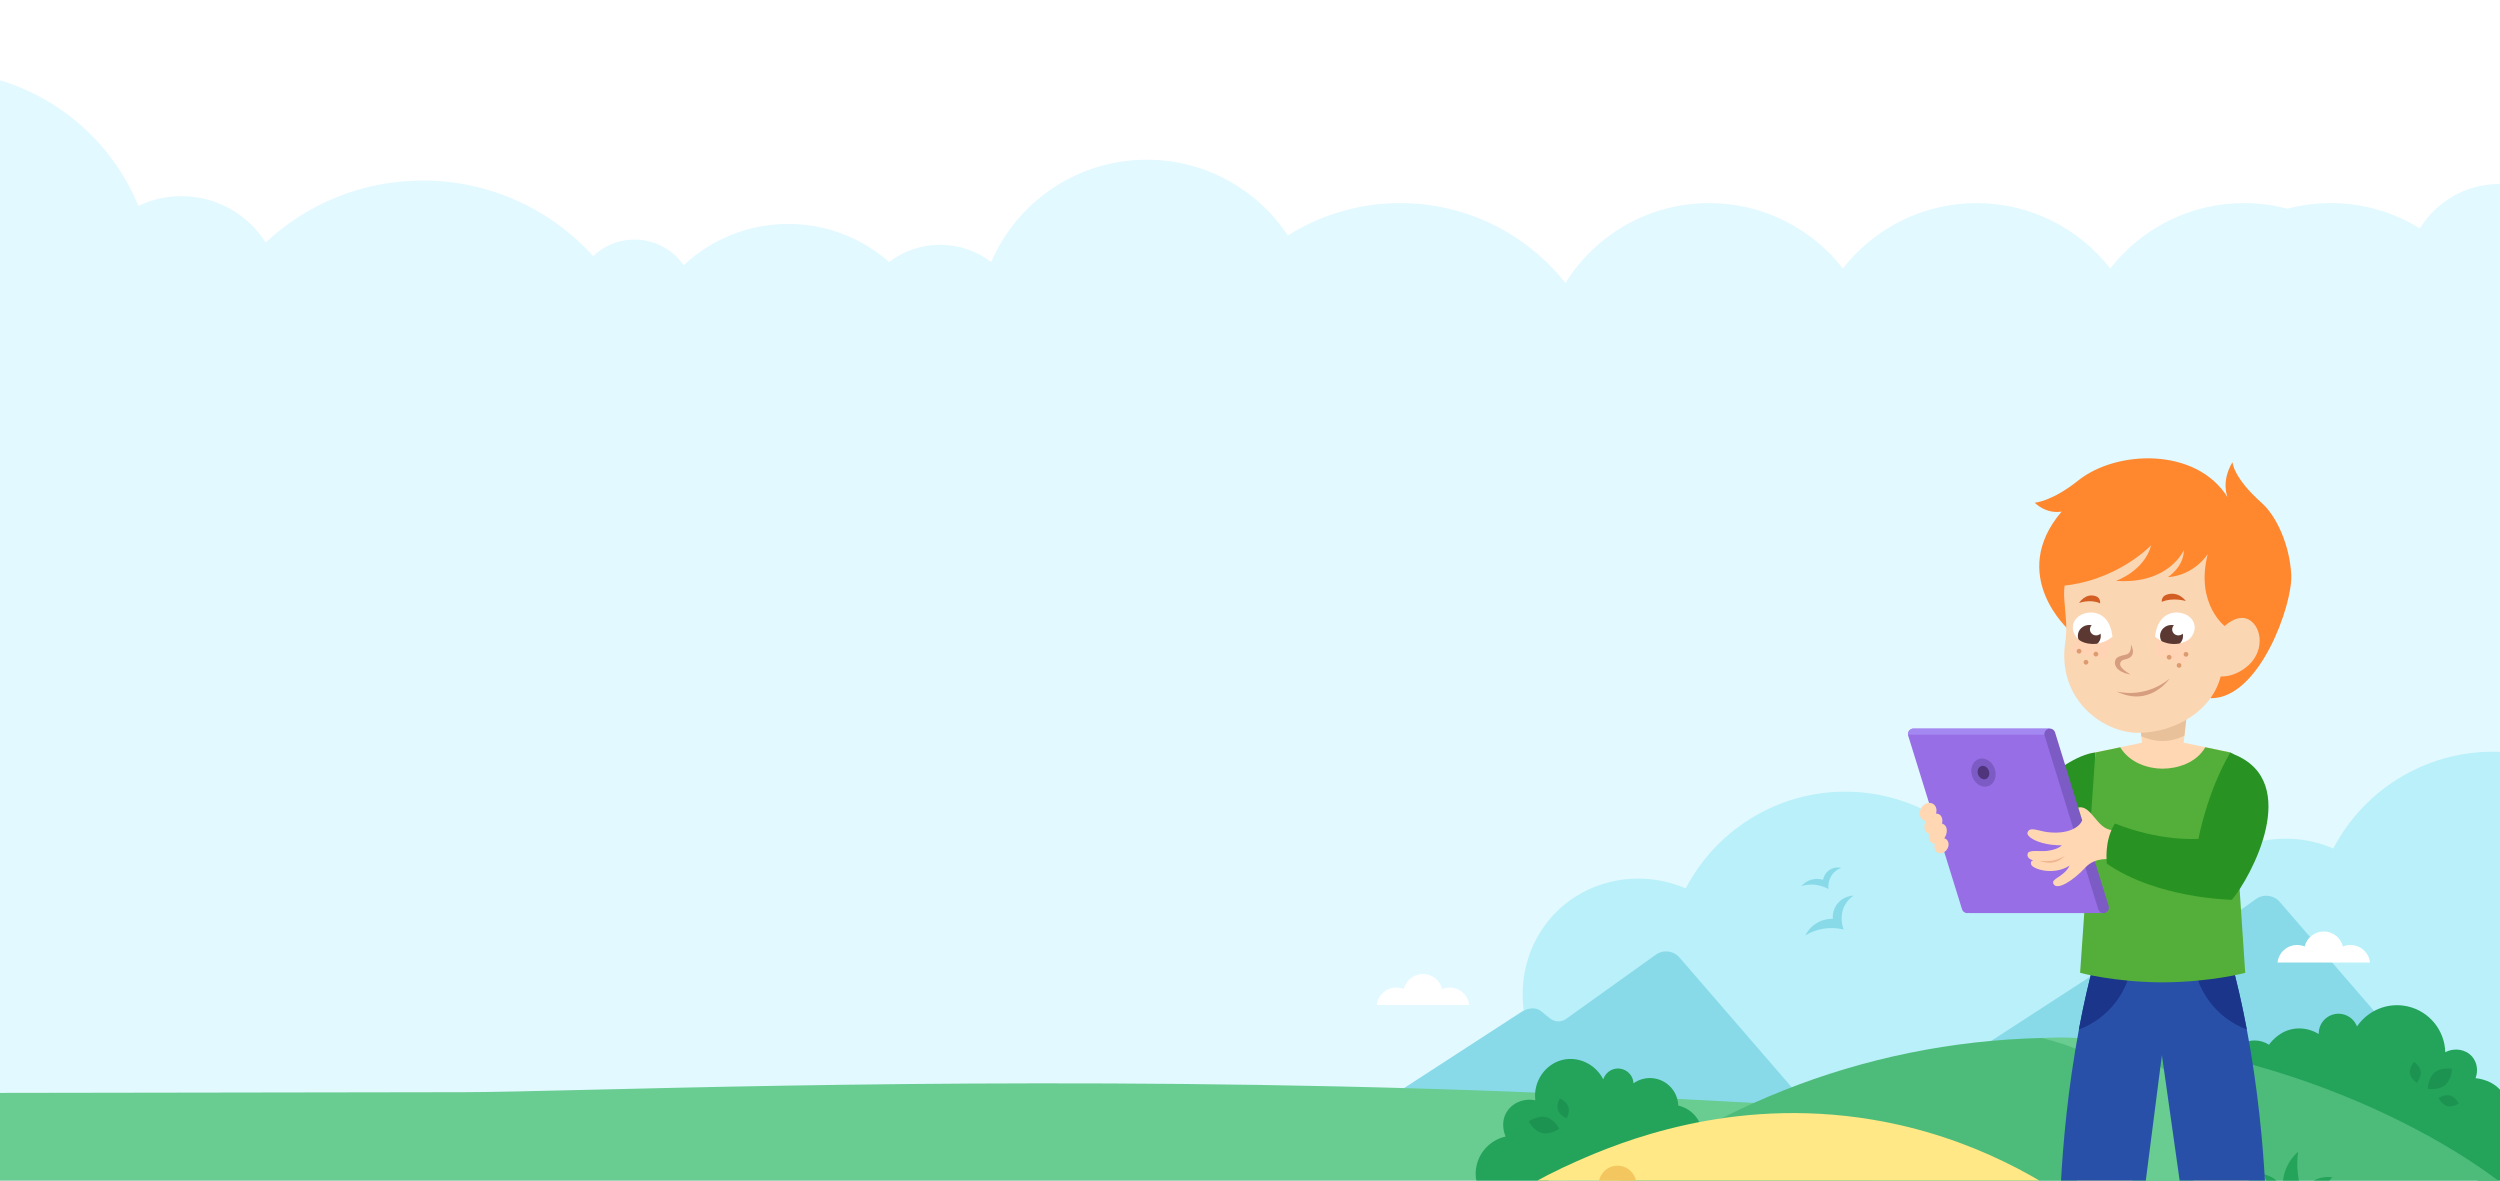 <?xml version="1.0" encoding="UTF-8"?> <svg xmlns="http://www.w3.org/2000/svg" width="1440" height="680" viewBox="0 0 1440 680" fill="none"><rect x="0" y="0" width="1440" height="680" fill="#333333" stroke="none"/> <g clip-path="url(#clip0)"> <rect width="1440" height="680" fill="white"></rect> <rect y="200" width="1440" height="480" fill="#E1F9FF"></rect> <path d="M1264.59 637.811C1277.25 628.951 1284.5 614.451 1283.13 599.901C1281.37 581.191 1265.64 565.231 1244.95 562.541C1244.5 558.351 1241.77 536.681 1223.13 522.661C1205.22 509.191 1179.77 508.181 1158.52 520.141C1143.23 483.071 1107.79 458.061 1067.81 456.121C1027.56 454.171 989.665 475.941 970.995 511.741C945.645 500.861 916.395 506.011 897.155 524.611C875.815 545.251 870.785 578.611 885.405 605.761C883.615 606.681 861.065 618.781 858.275 644.521C856.035 665.201 868.175 679.701 870.305 682.161C1001.73 667.381 1133.16 652.591 1264.59 637.811Z" fill="#B9F0F9"></path> <path d="M1637.59 614.811C1650.25 605.951 1657.5 591.451 1656.13 576.901C1654.37 558.191 1638.64 542.231 1617.95 539.541C1617.5 535.351 1614.77 513.681 1596.13 499.661C1578.22 486.191 1552.77 485.181 1531.52 497.141C1516.23 460.071 1480.79 435.061 1440.81 433.121C1400.56 431.171 1362.66 452.941 1343.99 488.741C1318.64 477.861 1289.39 483.011 1270.15 501.611C1248.81 522.251 1243.78 555.611 1258.4 582.761C1256.61 583.681 1234.06 595.781 1231.27 621.521C1229.03 642.201 1241.17 656.701 1243.3 659.161C1374.73 644.381 1506.16 629.591 1637.59 614.811Z" fill="#B9F0F9"></path> <path d="M-36 291C13.421 291 56.143 262.32 76.43 220.695C84.732 225.347 94.306 228 104.5 228C106.799 228 109.066 227.865 111.294 227.603C111.099 230.543 111 233.51 111 236.5C111 309.678 170.322 369 243.5 369C310.336 369 365.614 319.514 374.693 255.183C388.911 284.661 419.081 305 454 305C495.378 305 530.087 276.441 539.489 237.959C540.156 237.986 540.826 238 541.5 238C552.563 238 562.761 234.296 570.922 228.06C585.866 262.73 620.349 287 660.5 287C671.833 287 682.715 285.066 692.833 281.511C710.2 327.385 754.541 360 806.5 360C856.708 360 899.804 329.545 918.321 286.101C935.705 302.176 958.955 312 984.5 312C1015.8 312 1043.66 297.248 1061.5 274.317C1079.34 297.248 1107.2 312 1138.5 312C1169.8 312 1197.66 297.248 1215.5 274.317C1233.34 297.248 1261.2 312 1292.5 312C1301.14 312 1309.52 310.876 1317.5 308.765C1325.48 310.876 1333.86 312 1342.5 312C1396.35 312 1440 268.348 1440 214.5C1440 213.998 1440 213.498 1439.99 212.998C1469.31 212.735 1493 188.884 1493 159.5C1493 129.953 1469.05 106 1439.5 106C1420.18 106 1403.25 116.244 1393.84 131.598C1378.93 122.344 1361.34 117 1342.5 117C1333.86 117 1325.48 118.124 1317.5 120.235C1309.52 118.124 1301.14 117 1292.5 117C1261.2 117 1233.34 131.752 1215.5 154.683C1197.66 131.752 1169.8 117 1138.5 117C1107.2 117 1079.34 131.752 1061.5 154.683C1043.66 131.752 1015.8 117 984.5 117C949.56 117 918.912 135.379 901.698 162.996C879.44 134.971 845.069 117 806.5 117C782.715 117 760.526 123.835 741.79 135.647C724.329 109.341 694.44 92 660.5 92C620.349 92 585.866 116.27 570.922 150.94C562.761 144.704 552.563 141 541.5 141C530.452 141 520.266 144.694 512.112 150.915C496.611 137.274 476.272 129 454 129C430.724 129 409.559 138.037 393.821 152.793C387.587 143.851 377.227 138 365.5 138C356.268 138 347.882 141.627 341.69 147.533C317.448 120.794 282.435 104 243.5 104C208.532 104 176.728 117.546 153.049 139.676C142.845 123.639 124.915 113 104.5 113C95.62 113 87.211 115.013 79.703 118.607C61.031 73.072 16.261 41 -36 41C-105.036 41 -161 96.964 -161 166C-161 235.036 -105.036 291 -36 291Z" fill="#E1F9FF"></path> <path d="M967.63 551.809C964.35 547.739 958.52 546.799 954.12 549.629L901.77 587.099C899.06 588.849 895.55 588.699 893 586.729C891.49 585.559 890.75 585.019 887.92 582.629C884.54 579.769 879.79 580.579 876.06 583.049L793 636.949L954.64 700.179L1079.48 681.149L967.63 551.809Z" fill="#89DAE8"></path> <path d="M1.58204e-05 629.516C66.375 629.446 164.813 629.307 267.609 629.098C327.516 628.959 527.344 620.406 770.203 625.761C1037.53 631.671 1307.81 655.592 1440 667.9V680H1.58204e-05V629.516Z" fill="#69CC91"></path> <path d="M979.673 648.391C977.573 642.371 972.553 638.121 966.683 636.791C966.643 635.421 966.423 634.031 966.013 632.661C963.453 624.011 954.373 619.071 945.723 621.631C943.943 622.161 942.313 622.971 940.883 623.991C940.853 623.281 940.743 622.561 940.533 621.841C939.133 617.121 934.183 614.431 929.463 615.821C926.503 616.701 924.343 618.981 923.483 621.721C919.023 612.971 909.323 608.381 900.253 610.441C890.143 612.741 883.023 622.811 884.333 633.761C877.553 632.421 870.823 635.331 867.663 640.831C864.003 647.201 866.913 653.941 867.233 654.651C858.263 656.651 851.453 664.031 850.203 673.061C848.923 682.351 853.773 691.521 862.233 695.731C873.513 689.111 885.953 682.501 899.543 676.221C928.623 662.791 955.933 654.101 979.673 648.391Z" fill="#24A35B"></path> <path d="M888.293 652.611C893.153 653.751 898.163 650.101 898.163 650.101C898.163 650.101 895.303 644.601 890.443 643.461C885.583 642.321 880.573 645.971 880.573 645.971C880.573 645.971 883.443 651.471 888.293 652.611Z" fill="#1D9352"></path> <path d="M897.413 639.441C898.483 642.591 902.323 644.141 902.323 644.141C902.323 644.141 904.423 640.571 903.353 637.421C902.283 634.271 898.443 632.721 898.443 632.721C898.443 632.721 896.343 636.291 897.413 639.441Z" fill="#1D9352"></path> <path d="M1313.34 519.74C1310.06 515.67 1304.23 514.73 1299.83 517.56L1247.48 555.03C1244.77 556.78 1241.26 556.63 1238.71 554.66C1237.2 553.49 1236.46 552.95 1233.63 550.56C1230.25 547.7 1225.5 548.51 1221.77 550.98L1138.71 604.88L1300.35 668.11L1425.19 649.08L1313.34 519.74Z" fill="#89DAE8"></path> <path d="M1455.08 669.63C1454.37 662.06 1449.3 655.39 1442 652.22C1446.14 645.64 1446.29 637.34 1442.39 630.83C1436.99 621.82 1426.76 621.12 1425.92 621.07C1427.54 616.74 1426.81 611.93 1423.95 608.61C1420.33 604.42 1413.87 603.26 1408.48 606.1C1408.16 593.66 1399.47 582.54 1386.78 579.68C1375.29 577.09 1363.86 582.03 1357.63 591.23C1356.31 587.8 1353.35 585.06 1349.49 584.19C1343.34 582.8 1337.24 586.67 1335.85 592.82C1335.64 593.75 1335.56 594.68 1335.58 595.59C1333.82 594.51 1329.04 591.91 1322.7 592.43C1314.05 593.14 1308.83 599.13 1306.94 601.76C1304.56 600.22 1301.72 599.31 1298.67 599.31C1290.25 599.31 1283.43 606.14 1283.43 614.56C1283.43 619.41 1285.7 623.73 1289.23 626.52C1286.46 632.02 1286.77 638.89 1290.19 644.62C1308.7 641.9 1349.26 638.65 1392.81 658.86C1414.21 668.79 1429.95 681.42 1440.59 691.64C1450.08 688.12 1455.95 678.95 1455.08 669.63Z" fill="#24A35B"></path> <path d="M1408.36 625.019C1404.51 628.199 1398.4 627.149 1398.4 627.149C1398.4 627.149 1398.52 620.949 1402.37 617.769C1406.22 614.589 1412.33 615.639 1412.33 615.639C1412.33 615.639 1412.2 621.839 1408.36 625.019Z" fill="#1D9352"></path> <path d="M1394.34 617.259C1394.78 620.559 1392.02 623.649 1392.02 623.649C1392.02 623.649 1388.56 621.389 1388.12 618.079C1387.68 614.779 1390.44 611.689 1390.44 611.689C1390.44 611.689 1393.91 613.959 1394.34 617.259Z" fill="#1D9352"></path> <path d="M1409.59 637.089C1406.38 636.219 1404.59 632.489 1404.59 632.489C1404.59 632.489 1408.01 630.159 1411.23 631.029C1414.45 631.899 1416.23 635.629 1416.23 635.629C1416.23 635.629 1412.81 637.959 1409.59 637.089Z" fill="#1D9352"></path> <path d="M1460.62 699.08C1425.73 661.47 1312.18 597.75 1186.5 597.75C1080.68 597.75 983.754 635.85 908.674 699.08H1460.62Z" fill="#4DBC7A"></path> <path d="M1250.61 699.08C1255.7 693.85 1270.38 676.7 1267.91 653.44C1265.86 634.2 1253.68 621.92 1247.47 616.85C1237.27 608.5 1223.87 601.83 1208.77 598.41C1201.4 597.98 1193.98 597.75 1186.51 597.75C1182.94 597.75 1179.37 597.8 1175.82 597.88C1212.69 606.5 1236.28 626.37 1233.2 650.28C1230.57 670.66 1210.01 689.11 1184.69 687.6C1181.86 688.2 1179.88 690.73 1179.98 693.48C1180.09 696.48 1182.64 699.02 1185.83 699.07H1250.61V699.08Z" fill="#69CC91"></path> <path d="M854.623 699.081C866.823 690.541 884.993 679.081 908.503 668.751C931.803 658.511 996.253 631.201 1078.37 644.891C1137.46 654.741 1180.04 681.541 1203.3 699.081H854.623Z" fill="#FFE885"></path> <path d="M942.464 680.82C941.734 675.52 937.194 671.43 931.694 671.43C926.194 671.43 921.654 675.52 920.924 680.82H942.464Z" fill="#F4C660"></path> <path d="M1365.14 554.42C1364.52 548.74 1359.7 544.32 1353.86 544.32C1352.33 544.32 1350.87 544.63 1349.53 545.18C1348.32 540.21 1343.84 536.52 1338.5 536.52C1333.16 536.52 1328.68 540.21 1327.47 545.18C1326.14 544.63 1324.68 544.32 1323.14 544.32C1317.29 544.32 1312.48 548.74 1311.86 554.42H1365.14Z" fill="white"></path> <path d="M846.28 578.9C845.66 573.22 840.84 568.8 835 568.8C833.47 568.8 832.01 569.11 830.67 569.66C829.46 564.69 824.98 561 819.64 561C814.3 561 809.82 564.69 808.61 569.66C807.28 569.11 805.82 568.8 804.28 568.8C798.43 568.8 793.62 573.22 793 578.9H846.28Z" fill="white"></path> <path d="M1060.61 499.891C1059.5 500.281 1057.86 501.031 1056.38 502.531C1052.75 506.191 1053.08 511.191 1053.15 512.071C1051.75 511.301 1049.75 510.391 1047.21 509.901C1042.99 509.081 1039.49 509.801 1037.59 510.351C1038.34 509.511 1040.56 507.241 1044.24 506.491C1046.84 505.961 1048.98 506.431 1050.08 506.751C1050.19 506.171 1050.8 503.151 1053.67 501.171C1056.77 499.031 1060.09 499.761 1060.61 499.891Z" fill="#89DAE8"></path> <path d="M1067.64 515.891C1066.26 516.831 1064.29 518.481 1062.8 521.091C1059.16 527.461 1061.46 534.231 1061.89 535.411C1059.68 534.861 1056.59 534.371 1052.92 534.631C1046.81 535.061 1042.27 537.361 1039.85 538.821C1040.57 537.391 1042.79 533.441 1047.57 531.051C1050.95 529.361 1054.07 529.211 1055.71 529.241C1055.64 528.401 1055.36 524.031 1058.58 520.241C1062.05 516.131 1066.88 515.911 1067.64 515.891Z" fill="#89DAE8"></path> <path d="M1310.06 699.08H1332.18C1332.87 696.35 1333.93 693.08 1335.64 689.57C1338.09 684.53 1341.02 680.74 1343.39 678.11C1341.89 677.89 1337.36 677.45 1332.63 680.05C1328.71 682.21 1326.72 685.33 1325.94 686.72C1325.03 684.03 1324.15 680.68 1323.65 676.79C1322.97 671.48 1323.24 666.89 1323.71 663.42C1321.84 665.07 1318.34 668.64 1316.31 674.35C1314.83 678.52 1314.72 682.19 1314.84 684.48C1314.19 683.26 1312.83 681.11 1310.34 679.25C1307.77 677.34 1305.24 676.67 1303.88 676.41C1305.46 679.9 1307.08 684.18 1308.32 689.18C1309.21 692.78 1309.74 696.11 1310.06 699.08Z" fill="#24A35B"></path> <g clip-path="url(#clip1)"> <path d="M1287.36 435.369L1284.7 433.409L1257.76 427.779L1260.17 406.619H1245.84H1245.8H1231.47L1233.82 427.779L1204.01 434.009L1207.97 539.729L1245.87 546.369L1283.62 539.729L1287.36 435.369Z" fill="#FFD7B3"></path> <path d="M1260.17 406.619L1258.21 423.829C1254.95 425.379 1250.49 426.829 1245.82 426.829C1241.19 426.829 1236.66 425.629 1233.42 424.099L1231.47 406.619H1260.17V406.619Z" fill="#E8C19A"></path> <path d="M1330.25 776.269C1327.81 774.059 1313.45 766.599 1303.04 758.419C1297.51 754.079 1293.95 752.629 1292.2 746.749C1288.8 724.329 1301.77 684.699 1290.99 654.289L1283.62 539.729H1207.97L1200.6 654.289C1189.77 684.839 1202.91 724.709 1199.34 747.069C1197.55 752.679 1194.03 754.149 1188.6 758.419C1178.19 766.599 1163.83 774.069 1161.39 776.269C1159.73 777.769 1158.79 781.008 1162.68 781.168C1162.68 781.168 1163.01 783.499 1166.87 783.499H1169.45C1171.53 786.719 1178.23 786.758 1181.93 785.718C1191.91 782.918 1192.7 778.959 1207.24 778.959C1212.24 778.959 1218.72 779.829 1222.78 776.059C1228.07 771.159 1223.17 762.969 1221.2 751.229C1220.48 715.569 1243.5 582.488 1243.5 582.488H1248.07C1248.07 582.488 1271.1 715.569 1270.37 751.229H1270.43C1268.47 762.969 1263.57 771.159 1268.85 776.059C1272.91 779.819 1279.39 778.959 1284.39 778.959C1298.93 778.959 1299.72 782.908 1309.7 785.718C1313.4 786.758 1320.11 786.709 1322.18 783.499H1324.76C1328.62 783.499 1328.95 781.168 1328.95 781.168C1332.86 781.008 1331.91 777.769 1330.25 776.269Z" fill="#FFD7B3"></path> <path d="M1204.01 434.01C1188.89 436.79 1154.26 488.3 1153.2 490.16C1145.07 504.41 1155.1 492.53 1156.56 514.73L1168.98 515.98C1167.41 494.66 1176.19 502.44 1176.19 502.44L1206.07 468.87L1212.07 441.64L1204.01 434.01Z" fill="#FFD7B3"></path> <path d="M1284.3 550.309H1207.29C1186.75 623.699 1186.39 701.139 1186.39 701.139C1186.39 701.139 1193.5 708.959 1211.33 708.809C1228.36 708.659 1232.75 705.129 1232.75 705.129L1245.26 607.749L1259.03 705.129C1259.03 705.129 1263.43 708.659 1280.46 708.809C1298.29 708.959 1305.39 701.139 1305.39 701.139C1305.39 701.139 1304.93 623.699 1284.3 550.309Z" fill="#2950A8"></path> <path d="M1228.34 550.309H1207.28C1203.29 564.579 1200.06 578.999 1197.44 592.979C1214.96 586.459 1227.58 569.909 1228.34 550.309Z" fill="#1A3589"></path> <path d="M1263.24 550.309H1284.3C1288.29 564.579 1291.52 578.999 1294.14 592.979C1276.62 586.459 1264 569.909 1263.24 550.309Z" fill="#1A3589"></path> <path d="M1206.96 433.408C1186.34 435.788 1154.11 469.568 1148.17 488.848C1140.9 512.418 1178.96 502.928 1178.96 502.928L1205.71 479.628L1206.96 433.408Z" fill="#289322"></path> <path d="M1284.69 433.43L1270.26 430.42C1264.97 439.58 1253.94 442.75 1245.62 442.75C1237.31 442.75 1226.73 439.44 1221.26 430.44L1222.09 430.27L1206.96 433.42L1198.14 560.33C1198.14 560.33 1217.18 565.66 1245.64 565.84C1274.1 565.66 1293.25 560.34 1293.25 560.34L1284.69 433.43Z" fill="#54AF3A"></path> <path d="M1134.07 525.809C1133.87 525.869 1133.67 525.909 1133.47 525.929H1132.8C1131.59 525.799 1130.51 524.969 1130.12 523.729L1099.12 423.749C1099.06 423.549 1099.02 423.349 1099 423.149C1098.99 423.019 1098.99 422.889 1099 422.759C1099 422.679 1098.99 422.599 1099 422.519C1099.01 422.449 1099.03 422.379 1099.04 422.309C1099.23 421.169 1100.02 420.179 1101.2 419.809C1101.39 419.749 1101.59 419.709 1101.79 419.679C1102.02 419.649 1102.24 419.659 1102.46 419.679H1180.49L1211.76 525.919H1134.02L1134.07 525.809Z" fill="#976EE5"></path> <path d="M1099.01 423.159C1099 423.029 1099 422.899 1099.01 422.769C1099.01 422.689 1099 422.609 1099.01 422.529C1099.02 422.459 1099.04 422.399 1099.05 422.339C1099.23 421.199 1100.03 420.199 1101.21 419.829C1101.4 419.769 1101.6 419.729 1101.8 419.699C1102.03 419.669 1102.25 419.679 1102.47 419.699H1180.5L1180.25 423.179H1099.01C1099.01 423.169 1099.01 423.159 1099.01 423.159Z" fill="#A488F2"></path> <path d="M1179.78 419.818C1181.44 419.298 1183.21 420.228 1183.72 421.888L1214.52 521.618L1214.59 521.848C1215.1 523.498 1214.18 525.258 1212.53 525.778V525.788C1210.87 526.308 1209.1 525.378 1208.59 523.718L1177.71 423.758C1177.19 422.098 1178.12 420.338 1179.78 419.818Z" fill="#7C5BC4"></path> <path d="M1145.34 452.768C1148.89 451.461 1150.48 446.928 1148.9 442.643C1147.32 438.358 1143.17 435.943 1139.62 437.251C1136.08 438.558 1134.49 443.091 1136.07 447.376C1137.65 451.661 1141.8 454.075 1145.34 452.768Z" fill="#7C5BC4"></path> <path d="M1143.85 448.716C1145.54 448.091 1146.31 445.925 1145.55 443.879C1144.8 441.832 1142.81 440.679 1141.12 441.304C1139.42 441.929 1138.66 444.095 1139.41 446.141C1140.17 448.188 1142.15 449.341 1143.85 448.716Z" fill="#51357C"></path> <path d="M1178.37 486.009C1172.24 484.759 1167 481.739 1167.89 479.419C1169.22 475.949 1173.9 478.619 1179.34 479.299C1190.72 480.729 1197.82 476.689 1199.34 472.459L1197.07 465.109C1204.65 463.499 1207.73 477.569 1216.61 478.159L1215.68 494.999C1215.68 494.999 1206.95 493.479 1201.28 499.589C1193.86 507.589 1184.68 513.119 1182.77 509.099C1181.28 505.959 1188.66 505.369 1192.14 498.569C1182.66 504.629 1170.73 500.539 1169.94 497.949C1169.29 495.809 1171.13 495.499 1171.13 495.499C1171.13 495.499 1167.2 494.819 1167.92 491.739C1168.52 489.189 1175.18 490.639 1179.24 490.099C1185.95 489.209 1187.59 486.859 1187.59 486.859C1187.59 486.859 1183.87 487.129 1178.37 486.009Z" fill="#FFD7B3"></path> <path d="M1189.38 492.979C1185.42 497.019 1180.84 498.019 1174.78 495.879C1180.93 496.259 1184.05 495.929 1189.38 492.979Z" fill="#EFB68F"></path> <path d="M1106.79 465.128C1108.45 462.628 1111.49 461.728 1113.59 463.118C1115.69 464.508 1116.05 467.668 1114.39 470.168C1112.73 472.668 1109.69 473.568 1107.59 472.178C1105.49 470.788 1105.13 467.628 1106.79 465.128Z" fill="#FFD7B3"></path> <path d="M1109.83 471.958C1111.77 469.028 1115.05 467.778 1117.15 469.178C1119.25 470.578 1119.38 474.078 1117.44 476.998C1115.5 479.928 1112.22 481.178 1110.12 479.778C1108.02 478.388 1107.89 474.878 1109.83 471.958Z" fill="#FFD7B3"></path> <path d="M1112.39 477.659C1114.33 474.729 1117.61 473.479 1119.71 474.879C1121.81 476.269 1121.94 479.779 1120 482.699C1118.06 485.629 1114.78 486.879 1112.68 485.479C1110.58 484.079 1110.45 480.589 1112.39 477.659Z" fill="#FFD7B3"></path> <path d="M1115.08 484.949C1116.48 482.839 1119.05 482.079 1120.83 483.249C1122.6 484.429 1122.91 487.089 1121.51 489.199C1120.11 491.309 1117.54 492.069 1115.76 490.899C1113.99 489.719 1113.68 487.059 1115.08 484.949Z" fill="#FFD7B3"></path> <path d="M1266.29 483.2C1240.79 484.22 1218.24 474.3 1218.24 474.3C1211.75 484.26 1213.55 497.49 1213.55 497.49C1242.78 517.71 1285.59 518.28 1285.59 518.28C1296.61 505.19 1326.01 450.68 1287.16 434.67L1284.67 433.43C1271.28 456.11 1266.29 483.2 1266.29 483.2Z" fill="#289322"></path> <path d="M1273.59 402.179C1301.59 402.179 1320.48 348.279 1319.77 331.429C1319.06 314.579 1311.48 297.409 1302.73 289.669C1286.24 275.069 1285.91 266.179 1285.91 266.179C1279.05 277.709 1283.12 286.469 1283.12 286.469C1265.11 257.499 1219.09 259.109 1197.05 276.769C1181.83 288.959 1171.98 289.569 1171.98 289.569C1179.63 296.649 1187.52 294.649 1187.52 294.649C1156.14 331.419 1191.85 363.019 1191.85 363.019L1273.59 402.179Z" fill="#FF872E"></path> <path d="M1238.29 296.648C1257.8 296.648 1289.41 307.368 1285.97 345.538C1284.48 362.108 1280.64 373.698 1280.28 381.788C1279.12 407.918 1252.94 422.448 1231.09 422.098C1210.68 421.778 1184.79 402.308 1189.58 370.058C1190.77 362.048 1189.95 356.278 1189.05 345.588C1186.43 314.218 1218.79 296.648 1238.29 296.648Z" fill="#FBD6B3"></path> <path d="M1249.65 390.92C1249.65 390.92 1238.36 407.78 1219.08 398.24C1219.09 398.24 1234.91 402.93 1249.65 390.92Z" fill="#D69E7F"></path> <path d="M1259.04 346.2C1259.04 346.2 1254.94 340.2 1247.95 342.52C1244.81 343.56 1245.18 346.65 1245.18 346.65C1251.77 343.92 1259.04 346.2 1259.04 346.2Z" fill="#D35E24"></path> <path d="M1197.53 347.31C1197.53 347.31 1201.24 341.25 1207.32 343.45C1210.05 344.44 1209.68 347.52 1209.68 347.52C1203.96 344.91 1197.53 347.31 1197.53 347.31Z" fill="#D35E24"></path> <path d="M1239.1 314.019C1235.14 328.969 1218.79 334.579 1218.79 334.579C1249.45 336.709 1257.88 316.859 1257.88 316.859C1257.88 326.659 1248.67 332.459 1248.67 332.459C1264.27 331.299 1271.7 319.049 1271.7 319.049C1264.15 348.409 1282.31 361.409 1282.31 361.409L1288.87 356.329L1301.07 314.049L1237.84 291.279C1237.84 291.279 1196.99 289.619 1184.57 326.739C1183.87 328.819 1185.7 333.399 1185.27 337.639C1218.79 335.549 1239.1 314.019 1239.1 314.019Z" fill="#FF872E"></path> <path d="M1227.44 371.18C1229.44 375.37 1228.48 377.38 1227.16 378.46C1225.04 380.19 1222.34 379.52 1221.5 381.32C1220.75 382.92 1220.87 384.64 1227.2 388.55C1216.27 386.56 1217.53 380.16 1219.51 378.78C1221.12 377.66 1222.09 377.75 1224.9 376.94C1226.59 376.45 1227.66 374.6 1227.44 371.18Z" fill="#D69E7F"></path> <path d="M1278.6 363.309C1278.6 363.309 1287.52 352.689 1295.3 356.879C1303.08 361.069 1305.06 376.289 1292.91 385.009C1283.57 391.709 1276.15 389.199 1276.15 389.199L1278.6 363.309Z" fill="#FBD6B3"></path> <path d="M1241.31 366.768C1241.31 366.768 1245.59 371.268 1253.3 370.898C1259.68 370.588 1261.95 367.248 1261.95 367.248C1266.97 360.758 1262.81 353.948 1255.44 352.918C1249.64 352.118 1242.53 355.188 1241.31 366.768Z" fill="white"></path> <path d="M1244.33 364.998C1245.06 361.588 1248.56 359.408 1252.14 360.118C1252.16 360.118 1252.17 360.128 1252.19 360.128C1251.73 360.588 1251.4 361.158 1251.25 361.828C1250.85 363.708 1252.09 365.538 1254.02 365.928C1255.24 366.178 1256.45 365.778 1257.27 364.978C1257.46 365.818 1257.49 366.698 1257.3 367.588C1256.57 370.998 1253.07 373.178 1249.49 372.468C1245.9 371.758 1243.59 368.408 1244.33 364.998Z" fill="#5B3831"></path> <path d="M1216.78 366.768C1216.78 366.768 1212.5 371.268 1204.79 370.898C1198.41 370.588 1196.14 367.248 1196.14 367.248C1191.12 360.758 1195.28 353.948 1202.65 352.918C1208.45 352.118 1215.56 355.188 1216.78 366.768Z" fill="white"></path> <path d="M1196.96 364.998C1197.69 361.588 1201.19 359.408 1204.77 360.118C1204.79 360.118 1204.8 360.128 1204.82 360.128C1204.36 360.588 1204.03 361.158 1203.88 361.828C1203.48 363.708 1204.72 365.538 1206.65 365.928C1207.87 366.178 1209.08 365.778 1209.9 364.978C1210.09 365.818 1210.12 366.698 1209.93 367.588C1209.2 370.998 1205.7 373.178 1202.12 372.468C1198.54 371.758 1196.23 368.408 1196.96 364.998Z" fill="#5B3831"></path> <path d="M1241.31 366.789C1241.31 366.789 1245.59 371.289 1253.3 370.919C1259.68 370.609 1261.95 367.269 1261.95 367.269L1259.06 382.389L1241.31 377.629V366.789V366.789Z" fill="#FFD3B3"></path> <path d="M1196.14 367.25C1196.14 367.25 1198.41 370.59 1204.79 370.9C1212.5 371.27 1216.78 366.77 1216.78 366.77L1213.25 379.87L1192.92 375.34L1196.14 367.25Z" fill="#FFD3B3"></path> <path d="M1197.53 376.469C1198.29 376.469 1198.91 375.851 1198.91 375.089C1198.91 374.327 1198.29 373.709 1197.53 373.709C1196.77 373.709 1196.15 374.327 1196.15 375.089C1196.15 375.851 1196.77 376.469 1197.53 376.469Z" fill="#DD9B70"></path> <path d="M1207.25 378.149C1208.01 378.149 1208.63 377.531 1208.63 376.769C1208.63 376.007 1208.01 375.389 1207.25 375.389C1206.49 375.389 1205.87 376.007 1205.87 376.769C1205.87 377.531 1206.49 378.149 1207.25 378.149Z" fill="#DD9B70"></path> <path d="M1201.52 382.838C1202.28 382.838 1202.9 382.22 1202.9 381.458C1202.9 380.696 1202.28 380.078 1201.52 380.078C1200.76 380.078 1200.14 380.696 1200.14 381.458C1200.14 382.22 1200.76 382.838 1201.52 382.838Z" fill="#DD9B70"></path> <path d="M1259.13 378.27C1259.89 378.27 1260.51 377.652 1260.51 376.89C1260.51 376.128 1259.89 375.51 1259.13 375.51C1258.37 375.51 1257.75 376.128 1257.75 376.89C1257.75 377.652 1258.37 378.27 1259.13 378.27Z" fill="#DD9B70"></path> <path d="M1249.42 379.949C1250.18 379.949 1250.8 379.332 1250.8 378.569C1250.8 377.807 1250.18 377.189 1249.42 377.189C1248.66 377.189 1248.04 377.807 1248.04 378.569C1248.04 379.332 1248.66 379.949 1249.42 379.949Z" fill="#DD9B70"></path> <path d="M1255.14 384.651C1255.9 384.651 1256.52 384.033 1256.52 383.271C1256.52 382.508 1255.9 381.891 1255.14 381.891C1254.38 381.891 1253.76 382.508 1253.76 383.271C1253.76 384.033 1254.38 384.651 1255.14 384.651Z" fill="#DD9B70"></path> </g> </g> <defs> <clipPath id="clip0"> <rect width="1440" height="680" fill="white"></rect> </clipPath> <clipPath id="clip1"> <rect width="232.69" height="522.74" fill="white" transform="translate(1099 264)"></rect> </clipPath> </defs> </svg> 
